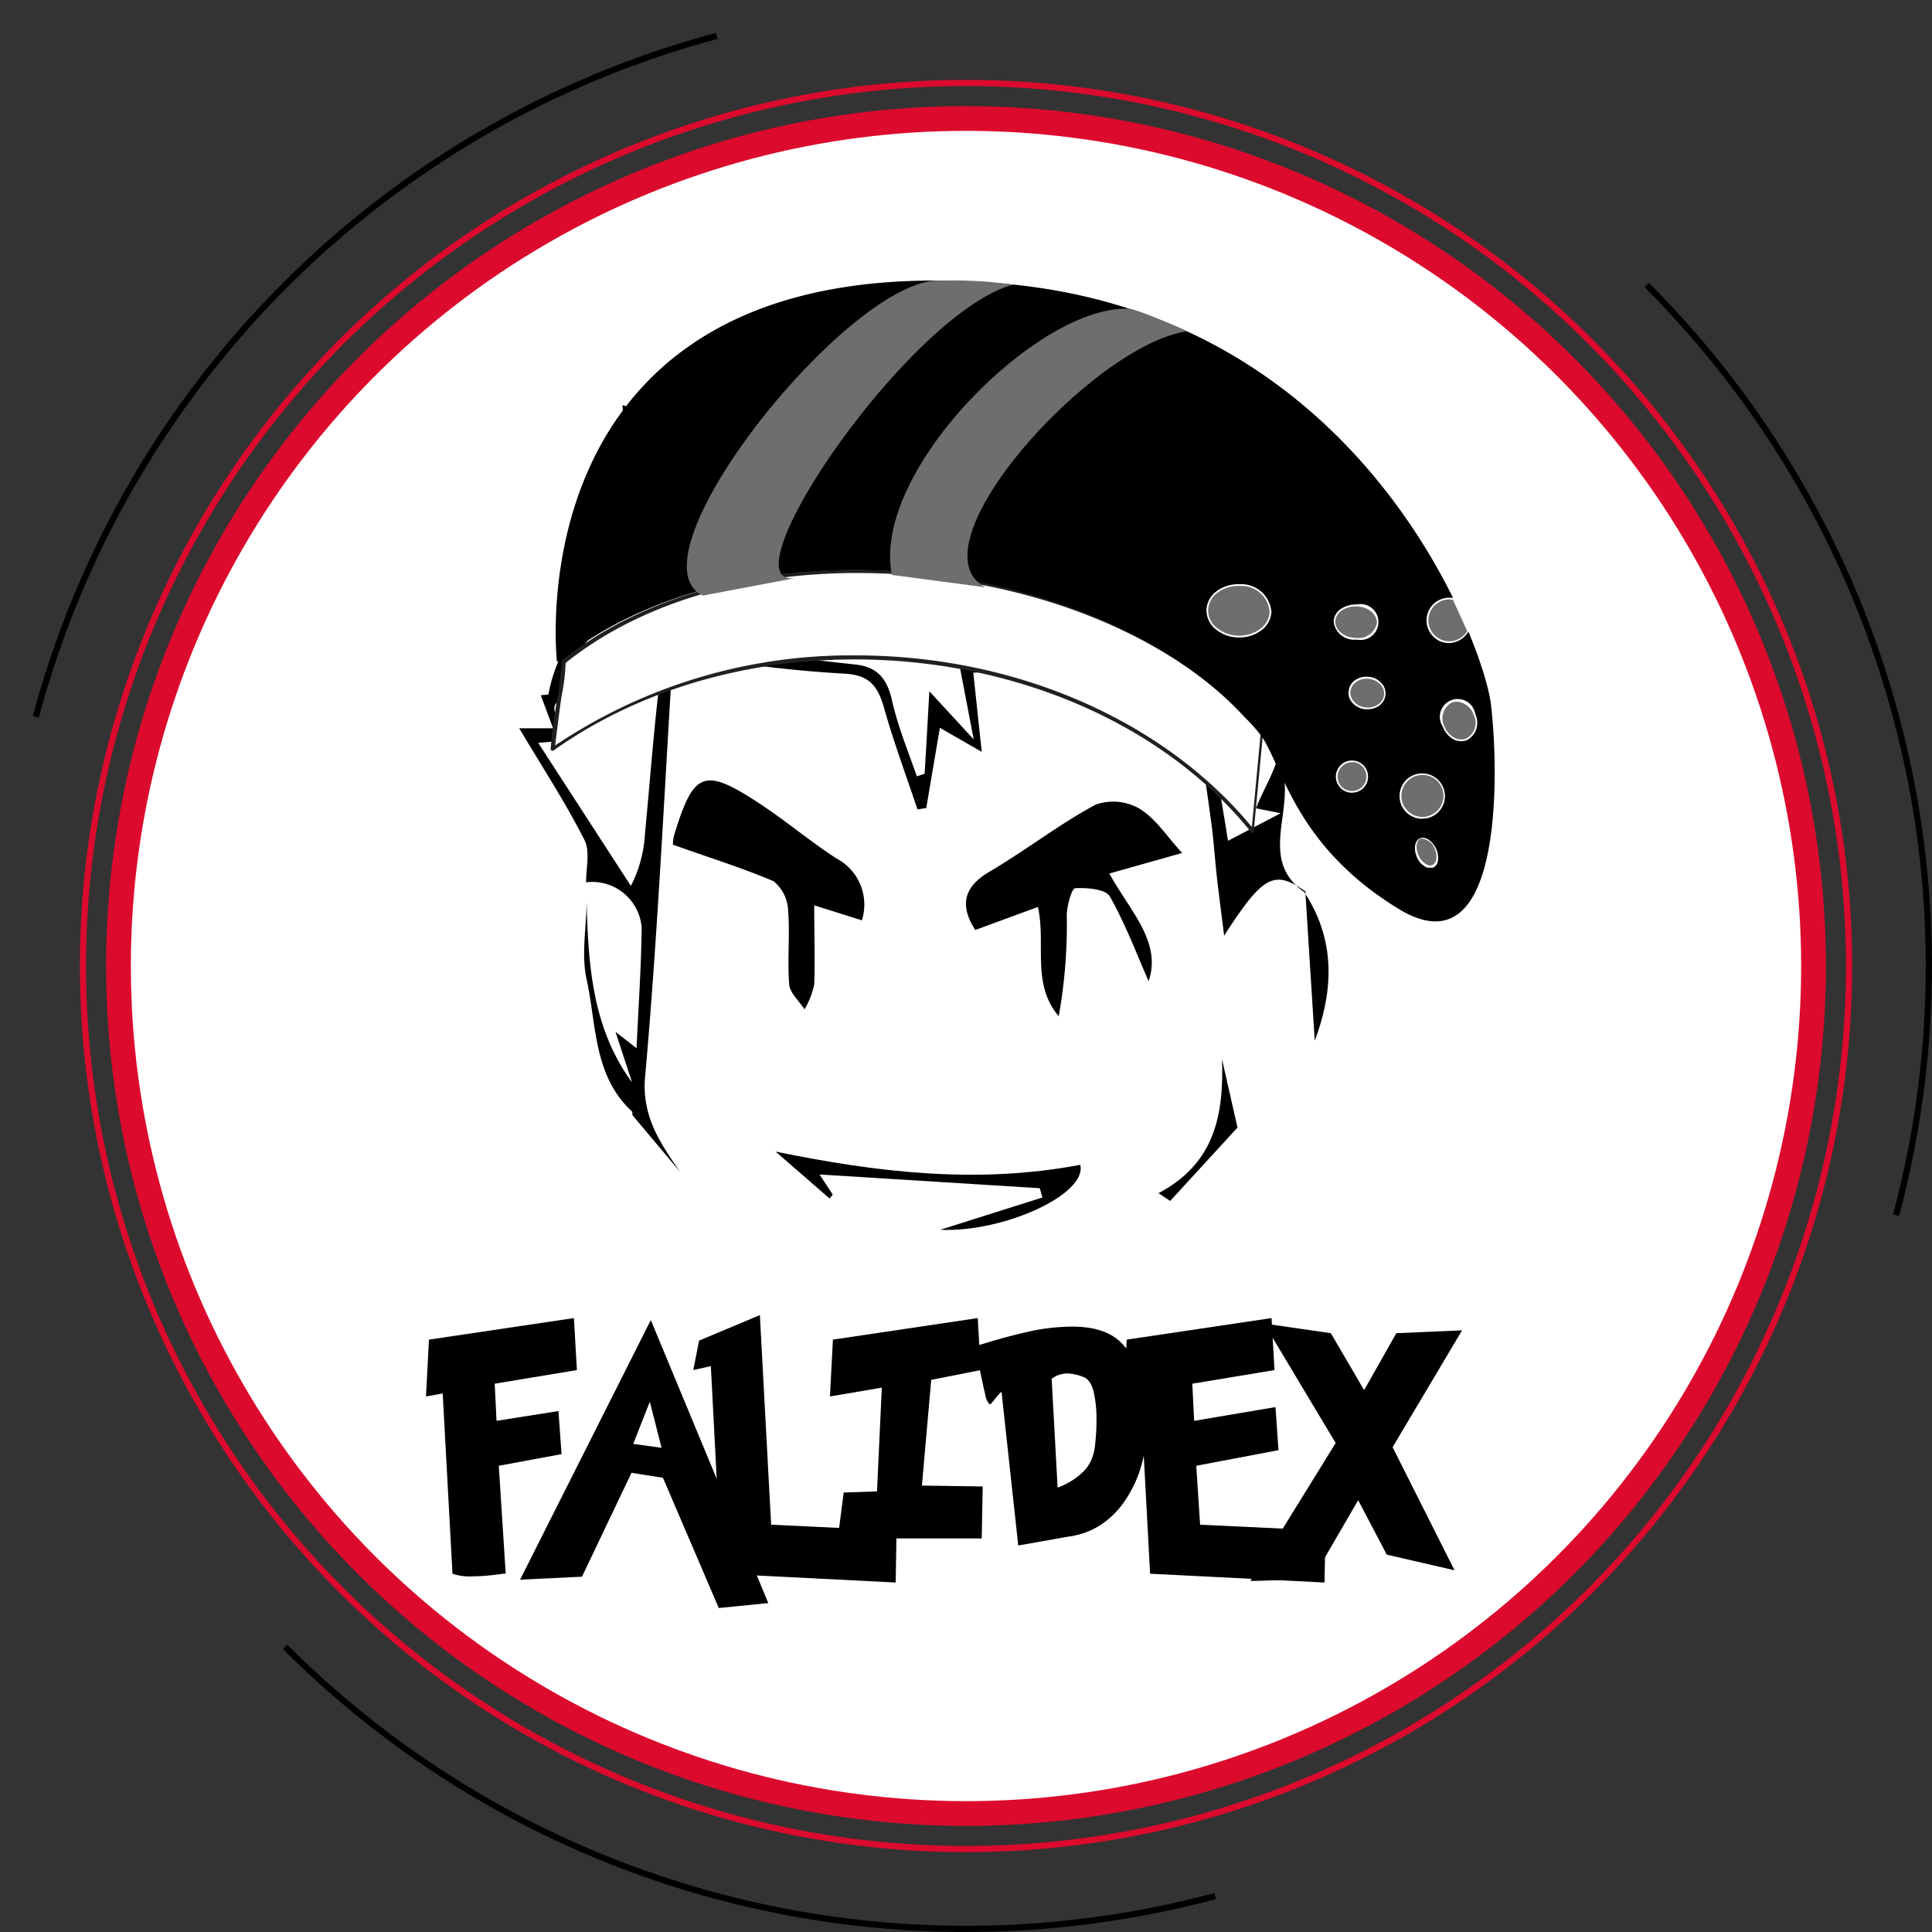 <svg id="Layer_1" data-name="Layer 1" xmlns="http://www.w3.org/2000/svg" viewBox="0 0 156.06 156.06"><rect x="0" y="0" width="156.06" height="156.06" fill="#333333" stroke="none"/><defs><style>.cls-1,.cls-3{fill:none;stroke-width:0.5px;}.cls-1{stroke:#000;stroke-dasharray:81.45 81.45;}.cls-1,.cls-2,.cls-3{stroke-miterlimit:10;}.cls-2,.cls-4{fill:#fff;}.cls-2,.cls-3{stroke:#dc0a2d;}.cls-2{stroke-width:2px;}.cls-5{fill:#231f20;}.cls-6{fill:#6d6e6e;}</style></defs><title>falidex-spinner</title><circle class="cls-1" cx="682.73" cy="384.47" r="77.78" transform="translate(-676.6 288.93) rotate(-45)"/><circle class="cls-2" cx="78.03" cy="78.03" r="68.46"/><circle class="cls-3" cx="78.03" cy="78.03" r="71.33"/><path d="M659.64,401.09l-3.85-4.58c0-.06,0-.22,0-.26-3.16-2.9-2.88-7-3.7-10.72-.44-2,0-4.19,0-6.29.14,5.14.45,10.24,3.68,14.64-.4-1.21-.8-2.43-1.34-4.09l1.7,1.32c.15-3.41.38-6.57.41-9.74a4,4,0,0,0-4.49-3.66c0-1.16.34-2.51-.14-3.44-1.52-3-3.36-5.81-5.26-9h2.74l-1-2.67.62-.06a12.26,12.26,0,0,1,.95-3c1.71-4.63,4.36-3.18,2.42-7.27,3.46-.2-2.33-4.72.53-4.74,2.11,0,3.08-.63,2.63-2.92-.32-1.58-.34-3.21-.55-5.45l8,2.65.44-3.36H664c2.65,1.17,5.32,2.31,7.95,3.51a27.52,27.52,0,0,1,2.51,1.48L664,339.72l-.24,3.09-8.14-2.76c.29,2.92.54,5.4.82,8.28-4,0,1,4.26-3.3,4.26,2.53,5.08-3.86,5.35-1.43,10.2-4.3-.06-.89,2.3-1.67,3.5l-1.86.15L655.67,378a10.34,10.34,0,0,0,1.13-4.11c.39-4.09.69-8.19,1.18-12.27.15-1.29-.06-3.23,2.23-3,4.54.46,9.07,1,13.61,1.5,1.8.19,2.57,1.2,2.95,2.93.47,2.08,1.29,4.07,2,6.1l.63-.21c.12-2,.23-4,.38-6.66l3.58,3.88-1.2-6.27a16.21,16.21,0,0,0,2.47.18c3.64-.25,7.27-.67,10.92-.84,6.3-.29,6.51,0,7.07,6.51.23,2.76.81,5.49,1.28,8.62l4.26-2.23-2-.4c.71-1.79,1.83-3.41,1.92-5.09.23-4.08-4.13-4.7-4.44-8.79-.09-1.14-1.38-2.19-2.12-3.28,2.51.07,3.26,1.66,3.2,3.82-.13,5.26,4,7,3.77,12.25-.11,2.78-1.45,5.78,1.62,7.89l.08-.06c-2.54-1.8-3.44-1.36-6.6,3.55-.23-1.89-.43-3.33-.59-4.78s-.25-2.91-.45-4.36c-.51-3.7-1-7.41-1.66-11.09-.11-.63-1-1.6-1.56-1.59-5.26.09-10.52.35-16,.58l.68,6.39-3.38-1.94-1.1,6.48-.71.11c-.91-2.73-1.92-5.43-2.7-8.2-.51-1.78-1.19-2.69-3.31-2.77a99.53,99.53,0,0,1-11.13-1.28c-2-.3-2.66.35-2.77,2.25-.63,10.46-1.15,20.94-2.07,31.38C656.47,396.51,658,398.72,659.64,401.09Z" transform="translate(-604.71 -306.44)"/><path d="M688.55,379.7l-5.06,1.86c-1.29-2-.94-3.48,1.15-4.71,2.91-1.71,5.6-3.81,8.56-5.41a4.26,4.26,0,0,1,3.57.33c1.31.81,2.22,2.26,3.43,3.57L694.32,377c1.64,3,4.26,5.53,3.17,8.69-.91-2.05-1.84-4.55-3.13-6.84-.34-.59-1.85-.72-2.8-.66-.28,0-.66,1.4-.68,2.16a41.92,41.92,0,0,1-.65,8.18C688,385.89,689.22,382.72,688.55,379.7Z" transform="translate(-604.71 -306.44)"/><path d="M659.07,374.67a2.67,2.67,0,0,1,.07-.69c1.59-5.24,2.41-5.59,6.88-2.66,2.14,1.4,4.11,3.07,6.25,4.46a4.21,4.21,0,0,1,2.06,5l-3.85-1.21c0,2.3.07,4.35,0,6.4a6.8,6.8,0,0,1-.78,2c-.44-.67-1.18-1.32-1.24-2-.16-2,.07-4-.09-6a3.19,3.19,0,0,0-1.18-2.35C664.61,376.52,661.94,375.7,659.07,374.67Z" transform="translate(-604.71 -306.44)"/><path d="M670.91,401.31l1.07,1.63-.26.31-4.36-3.79c8.3,1.71,16.37,2.63,24.61,1.07.58,2.39-6.23,5.48-11.32,5.25l8.26-2.61-.21-.75Z" transform="translate(-604.71 -306.44)"/><path d="M704.41,350.51c-4.85-1.17-9.69-2.42-14.56-3.48-3.82-.83-7.7-1.36-11.53-2.17a24.93,24.93,0,0,1-4-1.54C684.57,344.91,694.74,346.67,704.41,350.51Z" transform="translate(-604.71 -306.44)"/><path d="M703.42,392l1.25,5.52-5.44,5.93-.94-.63C702.84,400.42,703.57,396.5,703.42,392Z" transform="translate(-604.71 -306.44)"/><path d="M710.07,378.51c2.77,4.21,2.16,8.49.84,12-.22-3.52-.49-7.79-.76-12.05Z" transform="translate(-604.71 -306.44)"/><path class="cls-4" d="M649.33,367c17.22-12.24,44-8.94,56.55,6.62l.74-7.83c-11.3-14.2-41.24-18.07-56.4-5.84C649.71,365.38,650.37,358.39,649.33,367Z" transform="translate(-604.71 -306.44)"/><path class="cls-5" d="M705.88,373.72a.12.12,0,0,1-.1-.05c-12.52-15.52-39.38-18.66-56.37-6.6a.15.15,0,0,1-.22-.13,40.3,40.3,0,0,1,.67-4.74c0-.17.08-.76.23-2.3a.11.11,0,0,1,0-.09c7.14-5.76,17.94-8.33,29.63-7,11.46,1.27,21.54,6.08,27,12.89a.19.19,0,0,1,0,.1l-.74,7.83a.13.13,0,0,1-.1.12Zm-32-14.34a47.09,47.09,0,0,1,5.55.33c10.76,1.28,20.36,6.21,26.4,13.53l.7-7.45c-5.38-6.73-15.37-11.49-26.74-12.74-11.6-1.28-22.3,1.25-29.39,6.94a16.12,16.12,0,0,1-.27,2.39c-.05.19-.18,1.05-.58,4.28A42.78,42.78,0,0,1,673.83,359.38Z" transform="translate(-604.71 -306.44)"/><path d="M725.13,363.25c-.61-4.76-10.19-31.26-39.17-33.88-40.17-3.62-36.26,30.53-36.26,30.53l.24-.09h0c14.69-11.85,43.25-8.58,55.29,4.54a15.36,15.36,0,0,1,1.12,1.2c1.92,2.31,2.64,9,11.34,14.31S725.73,368,725.13,363.25Z" transform="translate(-604.71 -306.44)"/><ellipse class="cls-6" cx="715.15" cy="362.43" rx="1.23" ry="1.43" transform="translate(-317.41 734.02) rotate(-84.62)"/><path class="cls-4" d="M715.19,363.73H715a1.57,1.57,0,0,1-1-.47,1.18,1.18,0,0,1-.35-1,1.22,1.22,0,0,1,.52-.88,1.64,1.64,0,0,1,1.09-.27,1.52,1.52,0,0,1,1,.47,1.19,1.19,0,0,1,.36,1h0a1.2,1.2,0,0,1-.53.88A1.61,1.61,0,0,1,715.19,363.73Zm-.09-2.47a1.46,1.46,0,0,0-.84.26,1.1,1.1,0,0,0-.47.78,1.08,1.08,0,0,0,.32.85,1.46,1.46,0,0,0,.93.44,1.54,1.54,0,0,0,1-.25,1.09,1.09,0,0,0,.47-.78h0a1.07,1.07,0,0,0-.31-.85,1.51,1.51,0,0,0-.93-.44Z" transform="translate(-604.71 -306.44)"/><circle class="cls-6" cx="109.21" cy="62.73" r="1.23"/><path class="cls-4" d="M713.92,370.47h-.12a1.27,1.27,0,0,1-.88-.47,1.3,1.3,0,0,1-.3-.95,1.33,1.33,0,0,1,.47-.88,1.27,1.27,0,0,1,.95-.29,1.29,1.29,0,0,1,1.17,1.42h0A1.29,1.29,0,0,1,713.92,370.47Zm0-2.46a1.13,1.13,0,0,0-.74.27,1.17,1.17,0,0,0-.42.78,1.21,1.21,0,0,0,.26.86,1.17,1.17,0,0,0,2.06-.64h0A1.16,1.16,0,0,0,714,368Z" transform="translate(-604.71 -306.44)"/><ellipse class="cls-6" cx="719.94" cy="375.29" rx="0.77" ry="1.23" transform="translate(-695.6 27.64) rotate(-24.62)"/><path class="cls-4" d="M720.24,376.52a.63.63,0,0,1-.26,0,1.56,1.56,0,0,1-.81-.83c-.29-.65-.19-1.34.23-1.53s1,.18,1.31.83a1.72,1.72,0,0,1,.16.92.73.73,0,0,1-.39.61A.47.47,0,0,1,720.24,376.52Zm-.59-2.33a.41.41,0,0,0-.19,0c-.36.16-.43.77-.16,1.35a1.45,1.45,0,0,0,.73.77.55.55,0,0,0,.4,0,.62.62,0,0,0,.3-.51,1.51,1.51,0,0,0-.15-.84h0A1.22,1.22,0,0,0,719.65,374.19Z" transform="translate(-604.71 -306.44)"/><circle class="cls-6" cx="114.89" cy="64.29" r="1.76"/><path class="cls-4" d="M719.6,372.57h-.18a1.82,1.82,0,0,1-1.24-.66,1.8,1.8,0,0,1-.41-1.34,1.85,1.85,0,0,1,.65-1.24,1.84,1.84,0,0,1,3,1.59,1.86,1.86,0,0,1-.66,1.24A1.84,1.84,0,0,1,719.6,372.57Zm0-3.53a1.68,1.68,0,0,0-1.68,1.54,1.61,1.61,0,0,0,.38,1.23,1.69,1.69,0,0,0,2.38.23,1.69,1.69,0,0,0-.92-3Z" transform="translate(-604.71 -306.44)"/><ellipse class="cls-6" cx="722.57" cy="364.65" rx="1.34" ry="1.63" transform="translate(-687.97 -17.39) rotate(-21.42)"/><path class="cls-4" d="M722.75,366.31a1.41,1.41,0,0,1-.68-.18,2,2,0,0,1-.82-1,1.44,1.44,0,1,1,2.63-1h0a1.59,1.59,0,0,1-.69,2.1A1.36,1.36,0,0,1,722.75,366.31Zm-.37-3.19a1.07,1.07,0,0,0-.39.07,1.44,1.44,0,0,0-.61,1.92,1.74,1.74,0,0,0,.76.9,1.18,1.18,0,0,0,1,.09,1.44,1.44,0,0,0,.61-1.92h0A1.56,1.56,0,0,0,722.38,363.12Z" transform="translate(-604.71 -306.44)"/><ellipse class="cls-6" cx="714.25" cy="356.7" rx="1.34" ry="1.75" transform="translate(-268.7 753.33) rotate(-88.26)"/><path class="cls-4" d="M714.28,358.11h-.07a1.65,1.65,0,0,1-1.77-1.47,1.28,1.28,0,0,1,.56-1,2.17,2.17,0,0,1,1.29-.37,1.45,1.45,0,1,1,0,2.83Zm-.06-2.69a2,2,0,0,0-1.14.34,1.14,1.14,0,0,0-.51.88c0,.71.72,1.3,1.64,1.33h.07a1.5,1.5,0,0,0,1.65-1.22h0c0-.71-.71-1.3-1.64-1.33Z" transform="translate(-604.71 -306.44)"/><ellipse class="cls-6" cx="704.78" cy="355.78" rx="2.08" ry="2.56" transform="translate(-276.97 742.98) rotate(-88.26)"/><path class="cls-4" d="M704.82,357.93h-.1a2.9,2.9,0,0,1-1.83-.68,2,2,0,0,1-.73-1.55,2,2,0,0,1,.82-1.5,2.93,2.93,0,0,1,1.87-.57,2.44,2.44,0,0,1,2.56,2.23,2,2,0,0,1-.82,1.5A2.93,2.93,0,0,1,704.82,357.93Zm-.07-4.16a2.8,2.8,0,0,0-1.69.54,1.83,1.83,0,0,0-.76,1.4,1.78,1.78,0,0,0,.68,1.43,2.9,2.9,0,0,0,3.52.11,1.83,1.83,0,0,0,.77-1.39,2.29,2.29,0,0,0-2.43-2.09Z" transform="translate(-604.71 -306.44)"/><path class="cls-6" d="M723.31,357.43a1.77,1.77,0,1,1-1.37-2.64l.18,0Z" transform="translate(-604.71 -306.44)"/><path class="cls-4" d="M721.78,358.38h-.17a1.77,1.77,0,0,1-1.24-.65,1.83,1.83,0,0,1,1.58-3l.18,0h0l1.22,2.67,0,0A1.84,1.84,0,0,1,721.78,358.38Zm0-3.52a1.69,1.69,0,1,0,1.45,2.56l-1.16-2.54-.13,0Z" transform="translate(-604.71 -306.44)"/><path class="cls-6" d="M668.94,353.14l-7.45,1.41c-6.31-3,12-25.9,19.23-25.44a34.2,34.2,0,0,1,5.83.32C678.06,331.74,663.08,353.93,668.94,353.14Z" transform="translate(-604.71 -306.44)"/><path class="cls-6" d="M684.3,353.88l-7.55-1c-1.7-8.43,12-21.95,19.2-21.49,0,0,.31-.12,4.64,1.81C692.92,334.31,678.2,350.64,684.3,353.88Z" transform="translate(-604.71 -306.44)"/><path d="M641.26,433.56,640.47,419l-1.35.24.24-4.59,11.71-1.74.24,4.2-6.64,1.1.15,3,5-.79.25,3.48-5.07.94.56,8.71c-.24,0-.63.08-1.17.13a14,14,0,0,1-1.51.09A4.26,4.26,0,0,1,641.26,433.56Z" transform="translate(-604.71 -306.44)"/><path d="M657.28,413.07l9.49,22.86-4,.4-4.51-10.52-2.54-.4-4,8.39-5,.24Zm-1.42,10,2.29.32-.95-3.72Z" transform="translate(-604.71 -306.44)"/><path d="M667,429.6l10.13.48-.07,4.19L663,433.56l-.87-16.77-1.42.32.47-2.38,4.91-2.06Z" transform="translate(-604.71 -306.44)"/><path d="M679.18,426.44l4.91.07-.08,4.2H672.38l.48-3.71,2.69-.09.39-8.38-4.19.71.24-4.59,11.7-1.74.24,4.2-4,.79Z" transform="translate(-604.71 -306.44)"/><path d="M696,415.92a12.28,12.28,0,0,1,.75,1.88,11.22,11.22,0,0,1,.45,1.93,13.86,13.86,0,0,1,.14,1.91,11.44,11.44,0,0,1-.45,3.22,9.65,9.65,0,0,1-1.29,2.77,7.08,7.08,0,0,1-2,2,6.3,6.3,0,0,1-2.64.94l-4,.71-1.35-12.42s-.21.18-.48.52-.42.51-.47.51a1.44,1.44,0,0,1-.37-.82c-.11-.45-.26-1.15-.46-2.11a12,12,0,0,0-.43-1.74q2.22-.72,4.2-1.17a16.47,16.47,0,0,1,3.67-.45Q694.86,413.58,696,415.92Zm-3.8,1.74a4,4,0,0,0-1.27-.28,2.16,2.16,0,0,0-1.27.43l.48,8.79a5.69,5.69,0,0,0,2.18-1.39,3.28,3.28,0,0,0,.66-1.15,4.46,4.46,0,0,0,.2-1.05,15.36,15.36,0,0,0,.1-1.88,9.64,9.64,0,0,0-.24-2.31C692.87,418.18,692.59,417.79,692.2,417.66Z" transform="translate(-604.71 -306.44)"/><path d="M701.65,429.6l10.13.48-.08,4.19-14.09-.71L696.83,419l-1.36.24.25-4.59,11.7-1.74.24,4.2-6.64,1.1.15,3,6.57-1.11.24,3.48-6.64,1.26Z" transform="translate(-604.71 -306.44)"/><path d="M714.42,427.62,710.71,434l-5,.15L712.6,423l-5.78-9.65,5.39.78,2.69,4.6,2.6-4.6,5.31-.23-5.61,9.44,5,9.94-5.47-1.26Z" transform="translate(-604.71 -306.44)"/></svg>